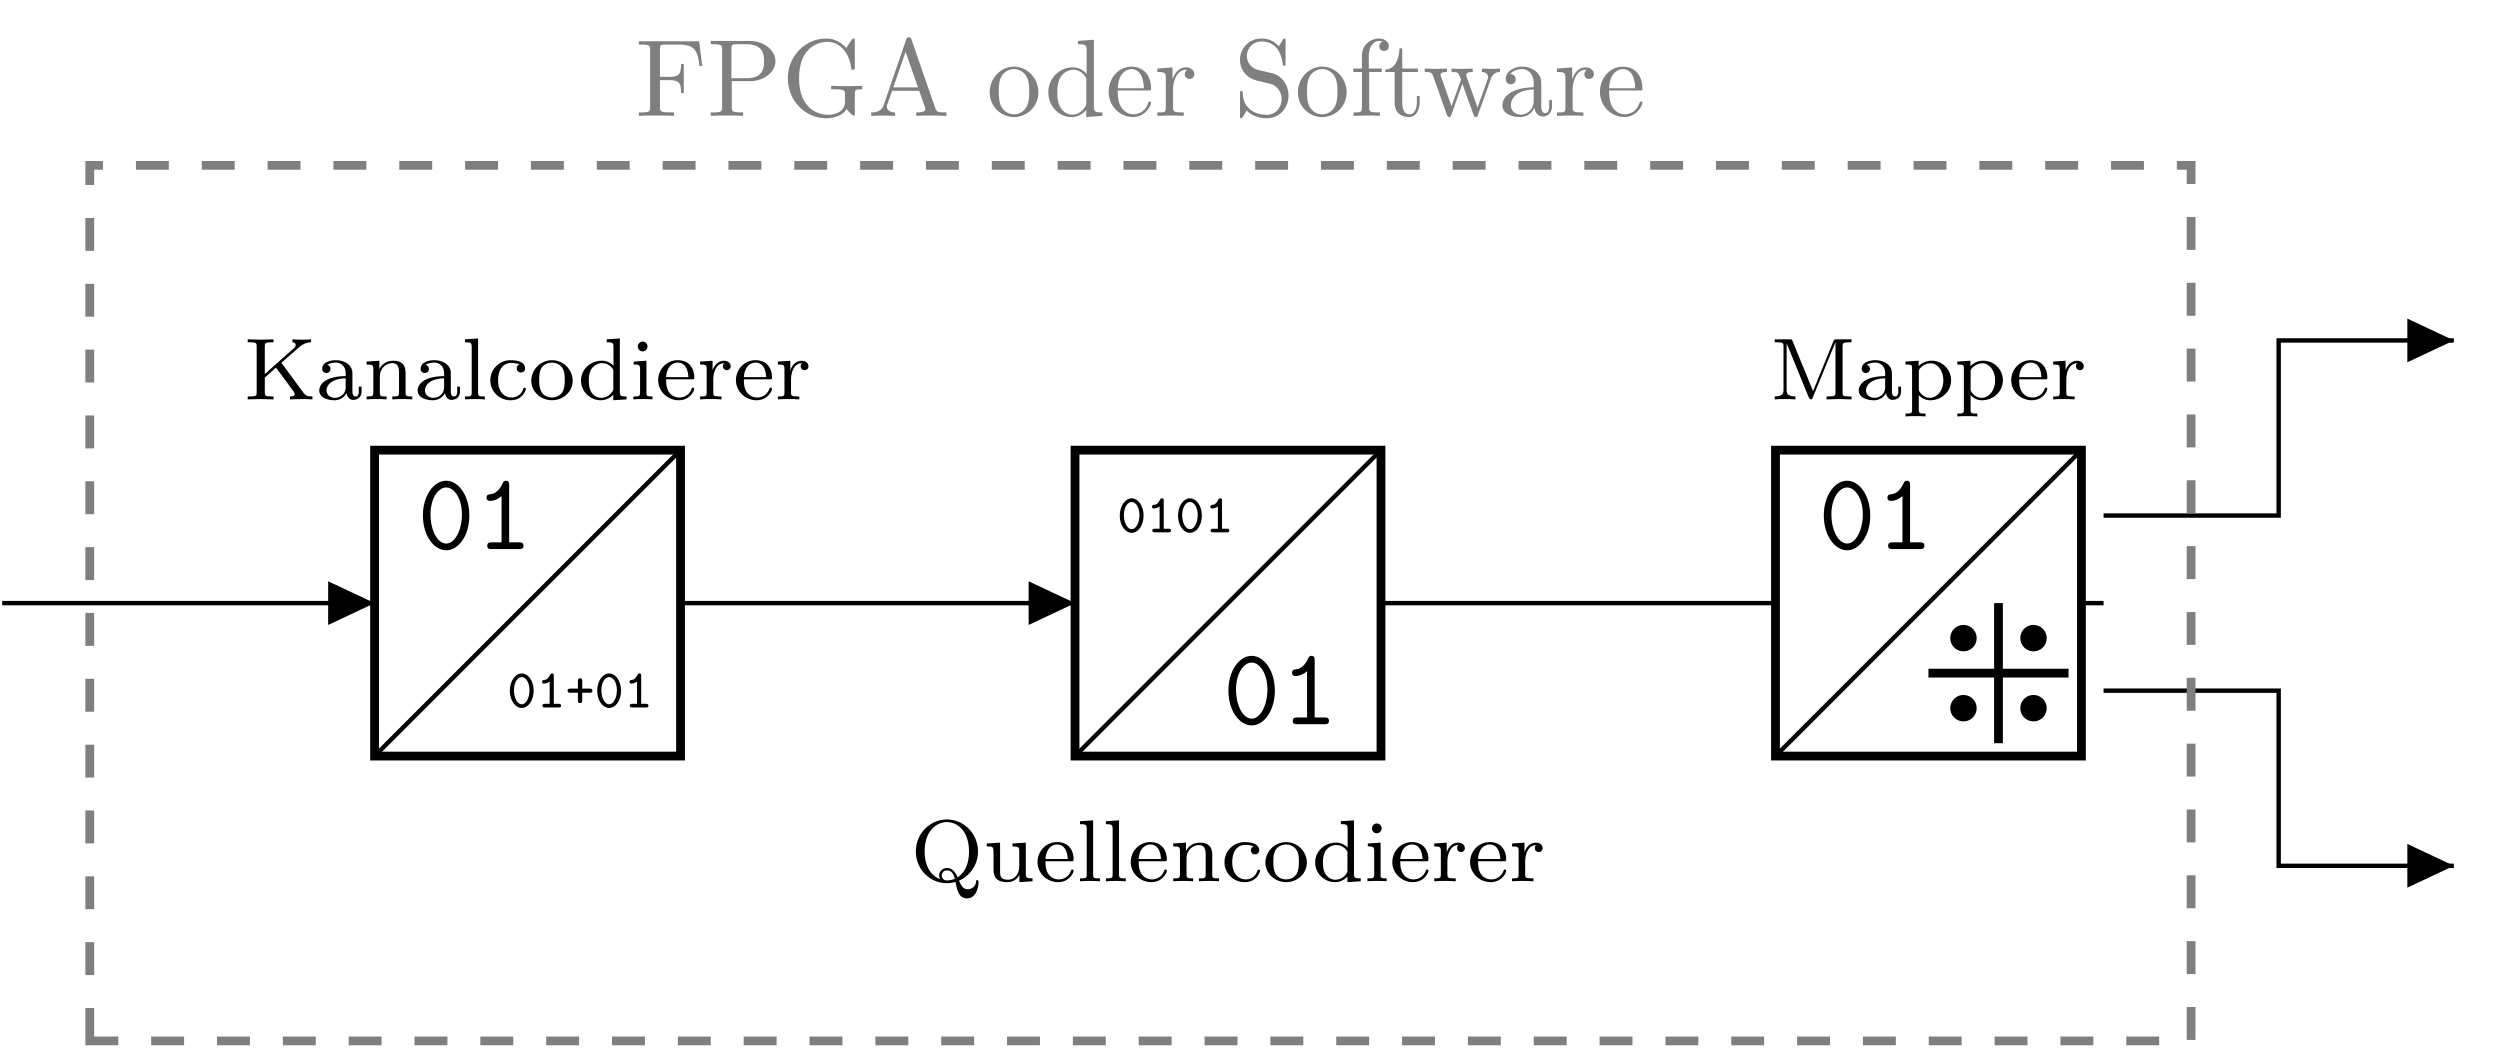 <svg xmlns="http://www.w3.org/2000/svg" xmlns:xlink="http://www.w3.org/1999/xlink" width="226.318" height="94.846"><defs><path id="a" d="M6.203 0v-.266c-.297 0-.562 0-.797-.312L3.391-3.313l1.562-1.374c.531-.47.953-.47 1.125-.485v-.266c-.297.032-.312.032-.734.032-.407 0-.422 0-.953-.032v.266c.156.016.296.078.296.234 0 .063-.015.172-.171.313L1.89-2.297V-4.78c0-.297.015-.39.625-.39h.171v-.266l-1.171.03-1.172-.03v.265H.53c.61 0 .625.094.625.39V-.64c0 .297-.015.375-.625.375H.344V0l1.172-.031L2.687 0v-.266h-.171c-.61 0-.625-.078-.625-.375v-1.328l1.015-.906L4.47-.75c.078.094.125.172.125.266 0 .218-.282.218-.422.218V0L5.25-.031c.219 0 .672 0 .953.031Zm0 0"/><path id="b" d="M4.094-.719v-.437h-.25v.437c0 .328-.125.453-.281.453-.297 0-.297-.359-.297-.453v-1.656c0-.781-.766-1.172-1.485-1.172-.656 0-1.25.25-1.25.781a.36.36 0 0 0 .375.375.361.361 0 0 0 .375-.375c0-.187-.125-.312-.297-.359.297-.203.72-.203.782-.203.453 0 .89.312.89.969v.25c-.469.015-1 .046-1.547.265-.703.313-.843.766-.843 1.032 0 .687.812.89 1.359.89a1.23 1.23 0 0 0 1.11-.64c.046.296.25.609.593.609.078 0 .766-.031.766-.766Zm-1.438-.406c0 .781-.656.984-.969.984-.421 0-.765-.28-.765-.656 0-.531.5-1.078 1.734-1.11Zm0 0"/><path id="c" d="M4.469 0v-.266c-.516 0-.61 0-.61-.359v-1.781c0-.672-.296-1.094-1.125-1.094-.796 0-1.156.563-1.25.75v-.75l-1.156.078v.266c.531 0 .61.047.61.437v2.094c0 .36-.11.36-.61.36V0c.344-.031.688-.031.906-.031.235 0 .563 0 .907.031v-.266c-.516 0-.61 0-.61-.359v-1.438c0-.828.64-1.218 1.125-1.218s.61.344.61.844v1.812c0 .36-.094.36-.61.36V0c.344-.031.688-.031.906-.031.235 0 .563 0 .907.031Zm0 0"/><path id="d" d="M2.125 0v-.266c-.516 0-.61 0-.61-.359v-4.89l-1.187.077v.266c.547 0 .61.063.61.453v4.094c0 .36-.094.36-.61.36V0c.313-.031.766-.031.89-.031.173 0 .595 0 .907.031Zm0 0"/><path id="e" d="M3.5-.953c0-.094-.094-.094-.125-.094-.047 0-.094 0-.11.078-.062.172-.28.797-1.078.797-.5 0-1.203-.375-1.203-1.547 0-1.156.594-1.578 1.172-1.578.078 0 .485 0 .766.14a.348.348 0 0 0-.25.345c0 .218.156.374.375.374a.36.36 0 0 0 .375-.374c0-.5-.547-.735-1.297-.735A1.823 1.823 0 0 0 .281-1.719C.281-.703 1.11.078 2.11.078 3.234.078 3.5-.859 3.5-.953Zm0 0"/><path id="f" d="M3.984-1.688c0-1-.828-1.859-1.875-1.859-1.046 0-1.875.86-1.875 1.86 0 .984.86 1.765 1.875 1.765 1.032 0 1.875-.781 1.875-1.766Zm-.718-.078c0 .36-.016.797-.235 1.141-.219.313-.578.453-.922.453-.437 0-.765-.203-.937-.484-.203-.328-.219-.719-.219-1.11 0-.296 0-.78.235-1.125.218-.28.546-.437.921-.437.407 0 .75.203.938.484.219.328.219.766.219 1.078Zm0 0"/><path id="g" d="M4.406 0v-.266c-.547 0-.61-.046-.61-.437v-4.813l-1.187.079v.265c.547 0 .61.063.61.453v1.672A1.441 1.441 0 0 0 2.156-3.5c-1 0-1.875.766-1.875 1.797 0 .969.797 1.781 1.797 1.781.469 0 .86-.219 1.125-.5v.5ZM3.203-.984c0 .14 0 .171-.125.328a1.174 1.174 0 0 1-.969.515c-.359 0-.671-.187-.875-.484-.203-.313-.25-.703-.25-1.078 0-.453.079-.781.25-1.063.204-.296.563-.515.954-.515.39 0 .765.187 1.015.594Zm0 0"/><path id="h" d="M2.063 0v-.266c-.516 0-.547-.03-.547-.343V-3.5l-1.157.078v.266c.5 0 .579.047.579.437v2.094c0 .36-.094.36-.61.36V0c.313-.031.766-.031.875-.031.11 0 .594 0 .86.031Zm-.454-4.781a.44.44 0 0 0-.437-.453.45.45 0 0 0-.438.453c0 .218.188.437.438.437s.437-.218.437-.437Zm0 0"/><path id="i" d="M3.5-.953c0-.031-.016-.11-.125-.11-.078 0-.094.047-.11.094a1.155 1.155 0 0 1-1.124.797 1.11 1.11 0 0 1-.954-.531c-.234-.36-.234-.875-.234-1.11h2.328c.172 0 .219 0 .219-.187 0-.703-.375-1.547-1.5-1.547-.984 0-1.766.813-1.766 1.813 0 1.015.86 1.812 1.86 1.812C3.109.078 3.5-.766 3.5-.953Zm-.531-1.063H.953C1.031-3.14 1.703-3.328 2-3.328c.922 0 .953 1.125.969 1.312Zm0 0"/><path id="j" d="M3.047-3c0-.281-.25-.5-.594-.5-.515 0-.875.375-1.031.828h-.016V-3.5l-1.125.078v.266c.531 0 .594.047.594.437v2.094c0 .36-.094.36-.594.36V0c.313-.031.75-.031.938-.031.468 0 .484 0 1 .031v-.266h-.156c-.579 0-.594-.078-.594-.375v-1.171c0-.594.234-1.454 1-1.47-.047.032-.125.095-.125.282 0 .234.187.36.36.36.187 0 .343-.141.343-.36Zm0 0"/><path id="k" d="M6.14.078c0-.078 0-.187-.109-.187-.093 0-.11.078-.11.14-.046.485-.437.688-.75.688-.343 0-.546-.188-.796-.781.734-.282 1.719-1.204 1.719-2.641 0-1.594-1.266-2.89-2.813-2.89C1.72-5.594.47-4.282.47-2.704.469-1.093 1.734.172 3.28.172c.266 0 .531-.047.781-.11.157.797.297 1.485 1.047 1.485.829 0 1.032-1.016 1.032-1.469Zm-.859-2.781c0 1-.297 1.86-1.031 2.344-.313-.735-.688-.844-.969-.844-.39 0-.703.312-.703.672a.76.76 0 0 0 .094.344C1.828-.516 1.266-1.36 1.266-2.704 1.266-4.61 2.39-5.36 3.28-5.36c.906 0 2 .765 2 2.656ZM4-.234a1.71 1.71 0 0 1-.719.156c-.406 0-.469-.344-.469-.453a.46.46 0 0 1 .485-.453c.39 0 .578.296.703.75Zm0 0"/><path id="l" d="M4.469 0v-.266c-.547 0-.61-.046-.61-.437V-3.5l-1.203.078v.266c.547 0 .61.047.61.437v1.39C3.266-.64 2.844-.14 2.25-.14c-.688 0-.719-.343-.719-.734V-3.5l-1.203.078v.266c.61 0 .61.015.61.734v1.188c0 .578 0 1.312 1.265 1.312.75 0 1.031-.578 1.078-.64v.64Zm0 0"/><path id="m" d="M7.344 0v-.266h-.172c-.625 0-.64-.078-.64-.375v-4.14c0-.297.015-.39.64-.39h.172v-.266H6c-.219 0-.234.03-.297.171L3.86-.75l-1.843-4.5c-.063-.156-.063-.188-.297-.188H.39v.266h.171c.61 0 .625.094.625.39v3.938c0 .203 0 .578-.796.578V0c.359-.031.734-.031.937-.031.203 0 .578 0 .938.031v-.266c-.797 0-.797-.375-.797-.578v-4.234l2 4.89c.047.094.094.188.203.188.094 0 .14-.094.172-.188L5.875-5.14h.016v4.5c0 .297-.016.375-.641.375h-.172V0l1.14-.031Zm0 0"/><path id="n" d="M4.406-1.719c0-1-.797-1.781-1.765-1.781-.313 0-.766.078-1.172.484V-3.5L.28-3.422v.266c.563 0 .594.047.594.375V.922c0 .36-.094.36-.594.36v.265c.344-.031.688-.031.906-.031.235 0 .563 0 .907.03v-.265c-.516 0-.61 0-.61-.36V-.39c.375.407.782.47 1.032.47 1.015 0 1.89-.782 1.89-1.798Zm-.703 0c0 .922-.578 1.578-1.219 1.578-.28 0-.64-.125-.906-.515-.094-.14-.094-.14-.094-.297v-1.688a1.253 1.253 0 0 1 1.079-.625c.624 0 1.14.688 1.14 1.547Zm0 0"/><path id="o" d="M2.39-1.516c0-.921-.515-1.562-1.078-1.562-.562 0-1.078.656-1.078 1.562C.234-.594.75.047 1.313.047 1.89.047 2.39-.61 2.39-1.516Zm-.374-.046c0 .703-.313 1.28-.704 1.28-.39 0-.703-.577-.703-1.28 0-.72.344-1.188.704-1.188.359 0 .703.469.703 1.188Zm0 0"/><path id="p" d="M2.234-.156c0-.172-.14-.172-.218-.172h-.438v-2.547c0-.078 0-.203-.156-.203-.11 0-.14.062-.172.11-.219.452-.438.484-.594.484-.062.015-.14.062-.14.171 0 .063.03.157.171.157.235 0 .454-.14.516-.188v2.016H.766c-.079 0-.22 0-.22.172C.547 0 .688 0 .767 0h1.25c.078 0 .218 0 .218-.156Zm0 0"/><path id="s" d="M2.438-1.516c0-.187-.188-.187-.235-.187h-.687v-.703c0-.047 0-.235-.188-.235-.203 0-.203.188-.203.235v.703H.437c-.062 0-.25 0-.25.187 0 .188.188.188.25.188h.688v.687c0 .063 0 .25.188.25.203 0 .203-.187.203-.25v-.687h.687c.047 0 .235 0 .235-.188Zm0 0"/><path id="q" d="M4.703-3.031c0-1.844-1-3.156-2.094-3.156C1.484-6.188.5-4.845.5-3.047.5-1.187 1.516.11 2.61.11c1.109 0 2.093-1.328 2.093-3.14Zm-.672-.11C4.031-1.67 3.375-.5 2.61-.5c-.78 0-1.421-1.172-1.421-2.64 0-1.454.687-2.438 1.421-2.438.72 0 1.422.984 1.422 2.437Zm0 0"/><path id="r" d="M4.39-.297c0-.312-.234-.312-.39-.312h-.906v-5.172c0-.157 0-.407-.297-.407-.188 0-.25.125-.297.25-.39.844-.906.954-1.094.97-.156.015-.36.03-.36.312 0 .25.173.297.329.297.188 0 .594-.063 1.031-.438v4.188H1.5c-.156 0-.39 0-.39.312C1.11 0 1.343 0 1.5 0H4c.14 0 .39 0 .39-.297Zm0 0"/><path id="u" d="M6.063-4.516 5.78-6.75H.328v.297h.234c.766 0 .782.11.782.469v5.203c0 .36-.016.469-.782.469H.329V0c.344-.031 1.125-.031 1.516-.031.406 0 1.312 0 1.672.031v-.313h-.329c-.953 0-.953-.124-.953-.468v-2.453h.86c.953 0 1.047.328 1.047 1.171h.25v-2.64h-.25c0 .844-.094 1.172-1.047 1.172h-.86v-2.516c0-.328.016-.406.485-.406h1.203c1.484 0 1.734.562 1.89 1.937Zm0 0"/><path id="v" d="M6.203-4.938c0-.968-.984-1.843-2.344-1.843H.344v.297h.25c.75 0 .781.109.781.468V-.78c0 .36-.031.469-.781.469h-.25V0c.36-.031 1.094-.031 1.469-.031s1.125 0 1.468.031v-.313h-.234c-.766 0-.797-.109-.797-.468v-2.36h1.688c1.187 0 2.265-.796 2.265-1.796Zm-1.031 0c0 .47 0 1.532-1.578 1.532H2.219v-2.672c0-.328.031-.406.5-.406h.875c1.578 0 1.578 1.062 1.578 1.546Zm0 0"/><path id="w" d="M7.297-2.406v-.313l-1.203.031c-.407 0-1.25 0-1.61-.03v.312h.329c.89 0 .921.11.921.484v.625c0 1.125-1.265 1.203-1.546 1.203-.641 0-2.61-.344-2.61-3.312 0-2.969 1.953-3.297 2.563-3.297 1.062 0 1.968.906 2.156 2.36.016.14.016.171.156.171.172 0 .172-.031.172-.234v-2.36c0-.171 0-.234-.11-.234-.046 0-.093 0-.171.11l-.485.734C5.531-6.47 5-7 4.016-7 2.172-7 .562-5.437.562-3.406.563-1.36 2.141.219 4.033.219c.734 0 1.53-.266 1.859-.844.125.219.53.61.64.61.094 0 .094-.079.094-.22v-1.734c0-.39.031-.437.672-.437Zm0 0"/><path id="x" d="M7.125 0v-.313h-.172c-.61 0-.734-.062-.844-.39L3.953-6.922c-.047-.125-.062-.187-.219-.187-.171 0-.203.046-.25.187L1.438-.969c-.188.5-.579.656-1.125.656V0l1.015-.031L2.468 0v-.313c-.484 0-.734-.25-.734-.5 0-.03 0-.125.016-.156l.453-1.297h2.453L5.188-.75a.58.58 0 0 1 .03.14c0 .297-.562.297-.827.297V0c.359-.031 1.062-.031 1.437-.031ZM4.547-2.578H2.313l1.109-3.219Zm0 0"/><path id="y" d="M4.688-2.125c0-1.281-1-2.328-2.204-2.328C1.25-4.453.281-3.375.281-2.125.281-.844 1.312.109 2.47.109a2.22 2.22 0 0 0 2.219-2.234Zm-.829-.078c0 .36 0 .89-.218 1.328a1.273 1.273 0 0 1-1.157.734c-.421 0-.859-.203-1.14-.671-.235-.438-.235-1.032-.235-1.391 0-.39 0-.922.235-1.36a1.308 1.308 0 0 1 1.125-.671c.437 0 .875.218 1.125.64.265.438.265 1.016.265 1.39Zm0 0"/><path id="z" d="M5.234 0v-.313c-.687 0-.765-.062-.765-.546v-6.032l-1.438.11v.297c.703 0 .781.078.781.562v2.14a1.6 1.6 0 0 0-1.265-.609c-1.172 0-2.203.97-2.203 2.25 0 1.266.969 2.25 2.094 2.25.64 0 1.093-.343 1.343-.656V.11ZM3.781-1.172c0 .172 0 .203-.11.36-.296.484-.75.703-1.171.703-.453 0-.813-.266-1.047-.641-.266-.406-.297-.969-.297-1.375 0-.375.032-.969.313-1.406.203-.313.593-.64 1.125-.64.344 0 .765.14 1.078.593.11.172.11.187.11.375Zm0 0"/><path id="A" d="M4.125-1.188c0-.093-.078-.109-.125-.109-.094 0-.11.047-.14.14C3.515-.14 2.624-.14 2.53-.14c-.5 0-.906-.296-1.125-.671-.297-.47-.297-1.125-.297-1.485h2.766c.219 0 .25 0 .25-.203 0-.984-.531-1.953-1.781-1.953C1.188-4.453.28-3.422.28-2.187.281-.86 1.328.108 2.47.108 3.672.11 4.125-1 4.125-1.187ZM3.469-2.5h-2.36C1.172-3.984 2-4.234 2.344-4.234c1.031 0 1.125 1.343 1.125 1.734Zm0 0"/><path id="B" d="M3.625-3.781c0-.328-.313-.61-.75-.61-.719 0-1.078.657-1.219 1.094V-4.39l-1.375.11v.312c.688 0 .766.063.766.547V-.75c0 .438-.11.438-.766.438V0l1.125-.031c.407 0 .875 0 1.266.031v-.313h-.203c-.735 0-.766-.109-.766-.468v-1.531c0-.985.422-1.86 1.172-1.86.078 0 .094 0 .11.016a.426.426 0 0 0-.22.375c0 .281.204.437.422.437.188 0 .438-.125.438-.437Zm0 0"/><path id="C" d="M4.953-1.844c0-1-.656-1.812-1.484-2.015l-1.266-.297a1.308 1.308 0 0 1-1.015-1.266A1.3 1.3 0 0 1 2.5-6.734c1.656 0 1.875 1.64 1.938 2.078.015.062.015.125.125.125.125 0 .125-.047.125-.235v-2c0-.171 0-.234-.11-.234-.062 0-.078 0-.14.125l-.36.563C3.781-6.595 3.375-7 2.5-7 1.39-7 .562-6.125.562-5.078A1.9 1.9 0 0 0 1.86-3.266c.11.047.61.172 1.313.329.265.078.562.14.844.515.203.25.312.578.312.906 0 .704-.5 1.422-1.344 1.422-.28 0-1.03-.047-1.562-.531-.578-.531-.61-1.172-.61-1.531C.797-2.25.72-2.25.688-2.25c-.125 0-.125.063-.125.25v1.984c0 .172 0 .235.11.235.062 0 .078-.016.14-.125 0 0 .032-.047.36-.578.312.343.937.703 1.828.703 1.156 0 1.953-.969 1.953-2.063Zm0 0"/><path id="D" d="M3.547-6.313c0-.359-.36-.687-.89-.687-.704 0-1.548.516-1.548 1.578v1.14H.33v.313h.78V-.75c0 .438-.109.438-.765.438V0l1.125-.031c.406 0 .86 0 1.265.031v-.313h-.203c-.75 0-.765-.109-.765-.468V-3.97h1.14v-.312H1.734v-1.157c0-.875.485-1.343.922-1.343.031 0 .172 0 .328.062a.44.44 0 0 0-.296.422.41.41 0 0 0 .421.422c.297 0 .438-.203.438-.438Zm0 0"/><path id="E" d="M3.297-1.234v-.563h-.25v.547c0 .734-.297 1.11-.656 1.11-.672 0-.672-.907-.672-1.079v-2.75H3.14v-.312H1.719V-6.11h-.25c-.016.812-.313 1.875-1.282 1.921v.22h.844v2.734c0 1.218.922 1.343 1.282 1.343.703 0 .984-.703.984-1.343Zm0 0"/><path id="F" d="M6.984-3.969v-.312c-.218.015-.5.031-.718.031l-.922-.031v.312c.343 0 .562.188.562.469 0 .063 0 .078-.047.203L4.953-.75 3.97-3.516c-.031-.125-.047-.14-.047-.187 0-.266.39-.266.594-.266v-.312l-1.032.031c-.296 0-.593-.016-.89-.031v.312c.375 0 .531.016.625.14.047.063.156.36.234.548l-.86 2.406-.937-2.656c-.062-.11-.062-.14-.062-.172 0-.266.39-.266.593-.266v-.312L1.11-4.25l-.937-.031v.312c.5 0 .625.031.75.344l1.25 3.516c.047.14.078.218.203.218s.156-.062.203-.203l1-2.812L4.594-.078c.031.11.062.187.203.187.125 0 .156-.093.187-.187l1.172-3.266c.172-.484.485-.625.828-.625Zm0 0"/><path id="G" d="M4.797-.89v-.547h-.25v.546c0 .579-.25.641-.36.641-.328 0-.359-.453-.359-.5v-1.984c0-.422 0-.797-.36-1.172-.39-.39-.89-.547-1.359-.547-.812 0-1.5.469-1.5 1.125 0 .297.204.469.454.469a.435.435 0 0 0 .453-.454c0-.124-.047-.453-.5-.468.265-.344.75-.453 1.078-.453.484 0 1.047.39 1.047 1.265v.375c-.5.031-1.204.063-1.829.36-.75.343-1 .859-1 1.296C.313-.14 1.282.11 1.907.11c.657 0 1.11-.39 1.297-.859.047.39.313.813.781.813.204 0 .813-.141.813-.954Zm-1.656-.5c0 .937-.72 1.28-1.157 1.28-.5 0-.906-.343-.906-.843 0-.547.422-1.375 2.063-1.438Zm0 0"/><clipPath id="t"><path d="M7 14h192v80.625H7Zm0 0"/></clipPath></defs><path fill="none" stroke="#000" stroke-miterlimit="10" stroke-width=".398" d="M.2 54.598h15.85m0 0h17.86m27.696 0H97.32m27.696 0h35.715m27.695 0h2.004"/><path fill="none" stroke="#000" stroke-miterlimit="10" stroke-width=".795" d="M33.91 40.75h27.696v27.695H33.91Zm0 0"/><path d="M29.707 54.598v1.98l4.203-1.98-4.203-1.977Zm0 0"/><path fill="none" stroke="#000" stroke-miterlimit="10" stroke-width=".398" d="M33.91 68.445 61.606 40.75"/><use xlink:href="#a" x="22.081" y="36.155"/><use xlink:href="#b" x="28.637" y="36.155"/><use xlink:href="#c" x="32.856" y="36.155"/><use xlink:href="#b" x="37.545" y="36.155"/><use xlink:href="#d" x="41.764" y="36.155"/><use xlink:href="#e" x="44.108" y="36.155"/><use xlink:href="#f" x="47.859" y="36.155"/><use xlink:href="#g" x="52.317" y="36.155"/><use xlink:href="#h" x="57.005" y="36.155"/><use xlink:href="#i" x="59.349" y="36.155"/><use xlink:href="#j" x="63.1" y="36.155"/><use xlink:href="#i" x="66.389" y="36.155"/><use xlink:href="#j" x="70.14" y="36.155"/><path fill="none" stroke="#000" stroke-miterlimit="10" stroke-width=".795" d="M97.32 40.75h27.696v27.695H97.32Zm0 0"/><path d="M93.117 54.598v1.98l4.203-1.98-4.203-1.977Zm0 0"/><path fill="none" stroke="#000" stroke-miterlimit="10" stroke-width=".398" d="m97.32 68.445 27.696-27.695"/><use xlink:href="#k" x="82.44" y="79.78"/><use xlink:href="#l" x="89.003" y="79.78"/><use xlink:href="#i" x="93.691" y="79.78"/><use xlink:href="#d" x="97.442" y="79.78"/><use xlink:href="#d" x="99.786" y="79.78"/><use xlink:href="#i" x="102.13" y="79.78"/><use xlink:href="#c" x="105.881" y="79.78"/><use xlink:href="#e" x="110.569" y="79.78"/><use xlink:href="#f" x="114.32" y="79.78"/><use xlink:href="#g" x="118.777" y="79.78"/><use xlink:href="#h" x="123.466" y="79.78"/><use xlink:href="#i" x="125.81" y="79.78"/><use xlink:href="#j" x="129.56" y="79.78"/><use xlink:href="#i" x="132.85" y="79.78"/><use xlink:href="#j" x="136.601" y="79.78"/><path fill="none" stroke="#000" stroke-miterlimit="10" stroke-width=".795" d="M160.73 40.75h27.696v27.695H160.73Zm0 0"/><path fill="none" stroke="#000" stroke-miterlimit="10" stroke-width=".398" d="m160.73 68.445 27.696-27.695"/><use xlink:href="#m" x="160.271" y="36.155"/><use xlink:href="#b" x="168.003" y="36.155"/><use xlink:href="#n" x="172.222" y="36.155"/><use xlink:href="#n" x="176.91" y="36.155"/><use xlink:href="#i" x="181.837" y="36.155"/><use xlink:href="#j" x="185.588" y="36.155"/><path fill="none" stroke="#000" stroke-miterlimit="10" stroke-width=".398" d="M190.43 46.672h15.851V30.82h7.93m0 0h7.926"/><path d="M217.93 30.82v1.977l4.207-1.977-4.207-1.98Zm0 0"/><path fill="none" stroke="#000" stroke-miterlimit="10" stroke-width=".398" d="M190.43 62.523h15.851V78.38h7.93m0 0h7.926"/><path d="M217.93 78.379v1.976l4.207-1.976-4.207-1.98Zm0 0"/><use xlink:href="#o" x="101.135" y="48.19"/><use xlink:href="#p" x="103.772" y="48.19"/><use xlink:href="#o" x="106.41" y="48.19"/><use xlink:href="#p" x="109.047" y="48.19"/><use xlink:href="#q" x="110.705" y="65.559"/><use xlink:href="#r" x="115.92" y="65.559"/><use xlink:href="#q" x="37.785" y="49.707"/><use xlink:href="#r" x="43" y="49.707"/><use xlink:href="#o" x="45.919" y="64.042"/><use xlink:href="#p" x="48.556" y="64.042"/><use xlink:href="#s" x="51.193" y="64.042"/><use xlink:href="#o" x="53.83" y="64.042"/><use xlink:href="#p" x="56.467" y="64.042"/><path fill="none" stroke="#000" stroke-miterlimit="10" stroke-width=".795" d="M180.918 54.598V67.28M174.578 60.938h12.68"/><path stroke="#000" stroke-miterlimit="10" stroke-width=".398" d="M178.742 57.77a.995.995 0 1 0-1.99-.002.995.995 0 0 0 1.99.002ZM185.082 57.77a.994.994 0 1 0-1.989-.004.994.994 0 0 0 1.99.004ZM178.742 64.11a.994.994 0 0 0-1.988 0 .994.994 0 0 0 1.988 0ZM185.082 64.11a.994.994 0 0 0-1.988 0 .994.994 0 0 0 1.988 0Zm0 0"/><use xlink:href="#q" x="164.604" y="49.707"/><use xlink:href="#r" x="169.819" y="49.707"/><g clip-path="url(#t)"><path fill="none" stroke="#7F7F7F" stroke-dasharray="2.98 2.98" stroke-miterlimit="10" stroke-width=".795" d="M8.125 94.23V14.97h190.23V94.23Zm0 0"/></g><g fill="#7F7F7F"><use xlink:href="#u" x="57.509" y="10.488"/><use xlink:href="#v" x="63.995" y="10.488"/><use xlink:href="#w" x="70.759" y="10.488"/><use xlink:href="#x" x="78.556" y="10.488"/></g><use xlink:href="#y" x="89.313" y="10.488" fill="#7F7F7F"/><g fill="#7F7F7F"><use xlink:href="#z" x="94.558" y="10.488"/><use xlink:href="#A" x="100.08" y="10.488"/><use xlink:href="#B" x="104.49" y="10.488"/></g><g fill="#7F7F7F"><use xlink:href="#C" x="111.692" y="10.488"/><use xlink:href="#y" x="117.214" y="10.488"/><use xlink:href="#D" x="122.181" y="10.488"/><use xlink:href="#E" x="125.22" y="10.488"/></g><use xlink:href="#F" x="128.806" y="10.488" fill="#7F7F7F"/><g fill="#7F7F7F"><use xlink:href="#G" x="135.699" y="10.488"/><use xlink:href="#B" x="140.665" y="10.488"/><use xlink:href="#A" x="144.559" y="10.488"/></g></svg>